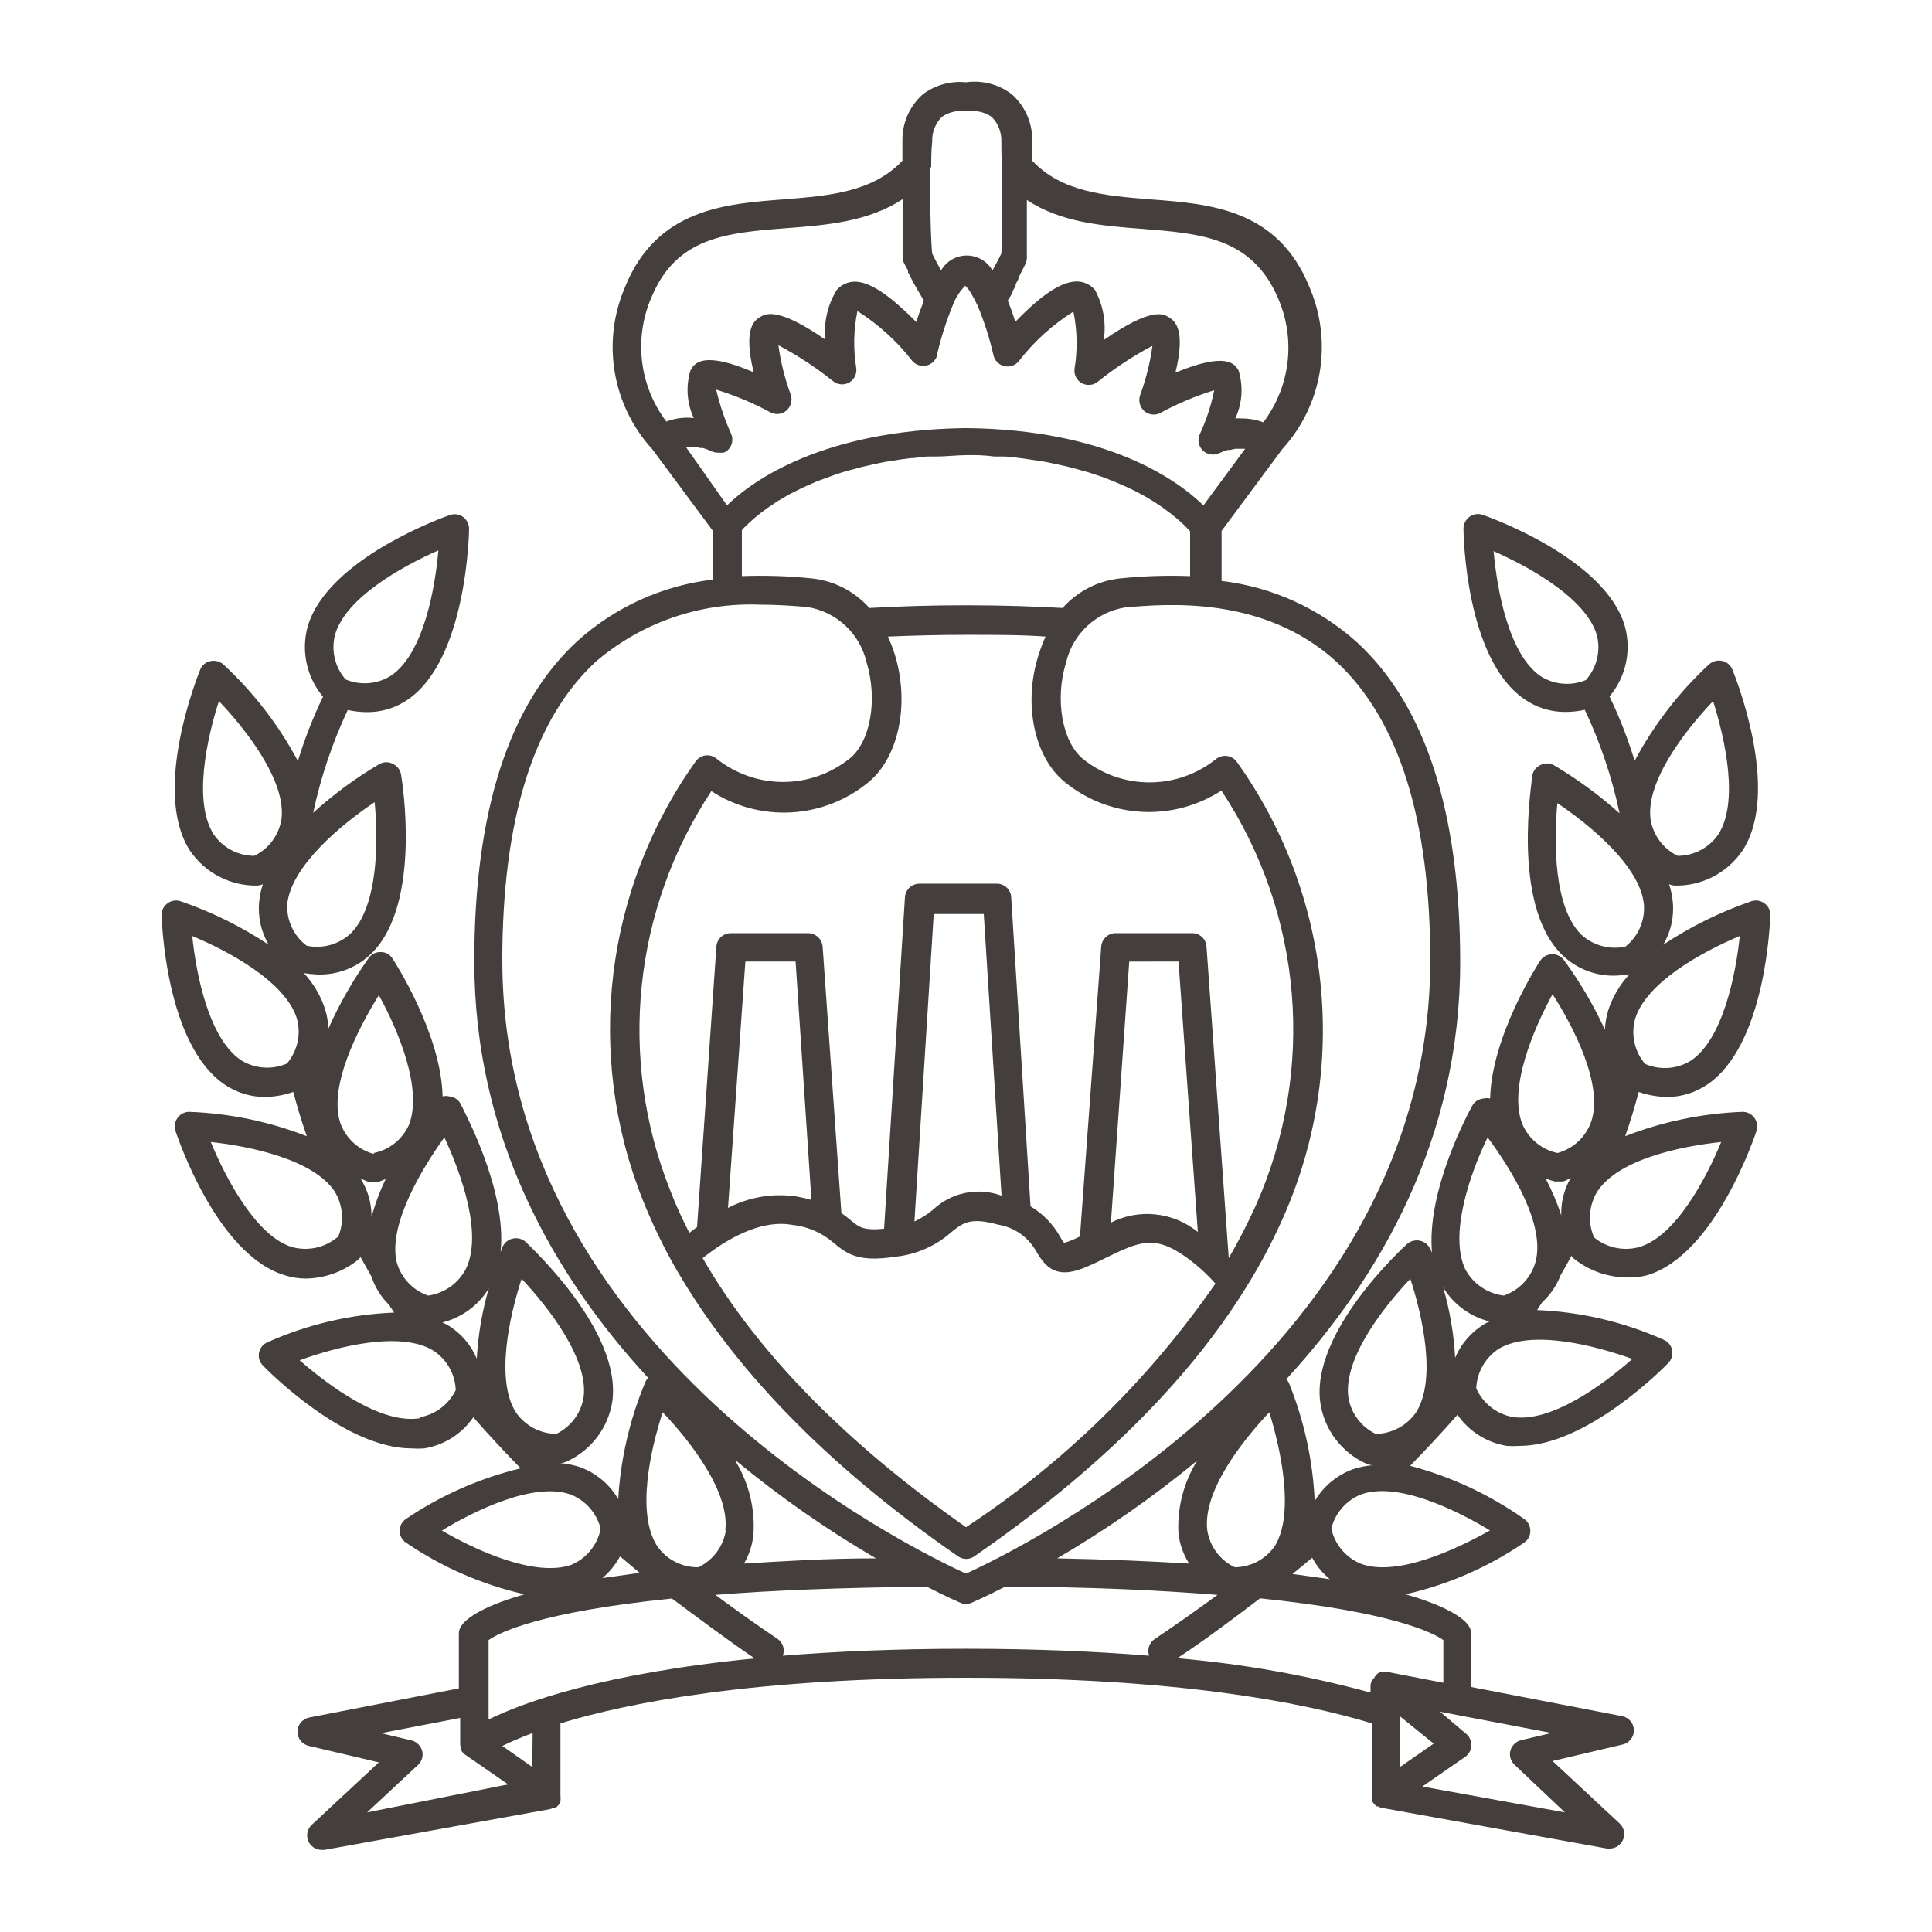 <?xml version="1.0" encoding="UTF-8"?>
<svg width="512pt" height="512pt" version="1.1" viewBox="0 0 512 512" xmlns="http://www.w3.org/2000/svg">
 <path d="m413.59 337.92c0.973-1.691 1.945-3.379 2.867-5.121 0.125 0.223 0.277 0.43 0.461 0.613 3.969 3.234 8.91 5.039 14.027 5.121 1.918 0.094 3.832-0.113 5.684-0.613 18.023-5.531 28.414-36.914 28.875-38.246l0.004-0.004c0.371-1.191 0.145-2.488-0.617-3.481-0.738-1.004-1.926-1.578-3.172-1.535-10.629 0.406-21.117 2.586-31.027 6.449 1.383-3.941 2.559-7.887 3.586-11.727l-0.004 0.004c2.375 0.82 4.863 1.27 7.375 1.332 3.809 0.023 7.539-1.102 10.699-3.227 15.719-10.496 16.742-43.52 16.793-44.902 0.07-1.254-0.508-2.453-1.535-3.176-0.992-0.758-2.301-0.969-3.481-0.562-8.242 2.832-16.086 6.703-23.348 11.52 2.062-3.484 2.945-7.543 2.508-11.57-0.152-1.516-0.477-3.012-0.973-4.453 0.457 0.195 0.941 0.316 1.434 0.355 7.258 0.18 14.102-3.375 18.125-9.418 10.238-15.922-2.254-46.539-2.766-47.82-0.457-1.18-1.477-2.047-2.711-2.305-1.219-0.27-2.492 0.055-3.434 0.871-7.969 7.367-14.648 16.023-19.762 25.598-1.785-5.844-4.008-11.543-6.656-17.051 4.301-5.121 5.832-12.02 4.098-18.48-5.121-18.176-36.352-29.184-37.684-29.645-1.191-0.43-2.516-0.238-3.535 0.512-0.988 0.734-1.574 1.891-1.586 3.121 0 1.434 0.512 34.457 16.078 45.16 3.199 2.266 7.035 3.465 10.957 3.43 1.719 0 3.438-0.191 5.117-0.562 4.133 8.758 7.227 17.969 9.219 27.441-5.391-4.824-11.238-9.113-17.461-12.797-1.102-0.594-2.43-0.594-3.531 0-1.141 0.523-1.945 1.578-2.152 2.812 0 1.383-5.633 33.945 7.731 47.309 3.797 3.785 8.98 5.84 14.336 5.684 1.238-0.043 2.469-0.164 3.688-0.355-2.555 2.738-4.477 6.008-5.633 9.574-0.504 1.66-0.797 3.383-0.867 5.117-3.004-6.527-6.66-12.738-10.906-18.531-0.762-0.98-1.949-1.531-3.191-1.48-1.238 0.051-2.379 0.695-3.055 1.734-0.664 0.973-12.902 20.02-13.262 36.504v0.004c-0.59-0.152-1.203-0.152-1.793 0-1.254 0.105-2.371 0.836-2.969 1.945-0.562 1.023-12.391 22.477-10.598 39.32 0-0.719-0.461-1.176-0.512-1.332-0.48-1.152-1.496-1.992-2.715-2.254-1.219-0.273-2.492 0.047-3.43 0.871-1.023 0.973-25.602 23.348-22.988 42.086 1.043 7.106 5.637 13.184 12.184 16.129 0.535 0.238 1.105 0.379 1.691 0.41-1.742 0.141-3.461 0.484-5.121 1.023-4.305 1.543-7.934 4.551-10.242 8.5-0.48-10.777-2.801-21.391-6.859-31.387-0.176-0.336-0.398-0.648-0.664-0.922 25.035-27.238 46.078-63.898 46.078-110.44 0-39.68-9.215-68.25-27.391-84.891-9.984-8.98-22.504-14.648-35.84-16.23v-13.258l16.078-21.656-0.004-0.004c5.234-5.734 8.691-12.863 9.957-20.523 1.262-7.664 0.277-15.523-2.84-22.637-8.398-20.48-26.266-21.863-42.086-23.039-12.082-0.973-23.5-1.945-31.281-10.238v-5.375-0.004c0.062-4.676-1.922-9.145-5.43-12.238-3.457-2.637-7.828-3.777-12.133-3.172-4.07-0.414-8.145 0.719-11.418 3.172-3.508 3.094-5.488 7.562-5.426 12.238v5.375c-7.832 8.293-19.25 9.266-31.336 10.238-15.82 1.176-33.691 2.609-42.086 23.039v0.004c-3.113 7.113-4.102 14.973-2.836 22.637 1.262 7.66 4.719 14.789 9.953 20.523l16.078 21.656v12.906c-13.336 1.578-25.859 7.246-35.84 16.23-18.176 16.641-27.391 45.211-27.391 84.891 0 46.539 20.941 83.199 46.078 110.44-0.27 0.27-0.492 0.582-0.668 0.918-4.176 9.906-6.633 20.453-7.269 31.184-2.309-3.949-5.934-6.957-10.238-8.5-1.664-0.539-3.383-0.883-5.121-1.023 0.582-0.035 1.156-0.172 1.688-0.41 6.527-2.961 11.102-9.035 12.137-16.129 2.356-18.738-21.965-40.961-22.988-42.086-0.938-0.824-2.215-1.148-3.43-0.871-1.223 0.258-2.238 1.102-2.715 2.254 0 0-0.258 0.613-0.512 1.332 1.793-16.844-10.238-38.297-10.598-39.32v-0.004c-0.602-1.105-1.719-1.836-2.973-1.945-0.586-0.148-1.203-0.148-1.789 0-0.359-16.488-12.594-35.531-13.262-36.504-0.648-1.078-1.812-1.742-3.074-1.742-1.238-0.07-2.434 0.488-3.172 1.484-4.211 5.887-7.812 12.18-10.754 18.793-0.07-1.738-0.363-3.457-0.871-5.121-1.152-3.566-3.074-6.832-5.629-9.574 1.219 0.195 2.449 0.312 3.684 0.359 5.359 0.152 10.543-1.902 14.336-5.684 13.363-13.363 7.938-46.078 7.731-47.309h0.004c-0.207-1.238-1.012-2.293-2.152-2.816-1.102-0.594-2.43-0.594-3.531 0-6.297 3.707-12.199 8.047-17.613 12.953 2.004-9.398 5.082-18.539 9.164-27.238 1.68 0.371 3.398 0.562 5.121 0.562 3.922 0.035 7.754-1.164 10.957-3.43 15.359-10.699 16.078-43.727 16.078-45.16h-0.004c-0.012-1.23-0.598-2.387-1.586-3.121-1.02-0.75-2.344-0.941-3.531-0.512-1.332 0.461-32.461 11.469-37.684 29.645-1.738 6.461-0.207 13.359 4.094 18.484-2.644 5.504-4.871 11.203-6.656 17.047-5.113-9.574-11.793-18.227-19.762-25.598-0.941-0.816-2.215-1.141-3.43-0.871-1.238 0.258-2.258 1.125-2.715 2.305-0.512 1.281-12.902 31.898-2.766 47.82 4.008 5.977 10.777 9.508 17.973 9.367 0.492-0.039 0.977-0.16 1.434-0.355-0.496 1.441-0.82 2.938-0.973 4.453-0.438 4.027 0.445 8.086 2.508 11.57-7.262-4.816-15.105-8.688-23.348-11.52-1.18-0.406-2.488-0.195-3.481 0.562-1.027 0.723-1.605 1.922-1.535 3.176 0 1.383 1.074 34.406 16.793 44.902 3.16 2.125 6.891 3.25 10.699 3.227 2.512-0.062 5-0.512 7.375-1.332 1.023 3.84 2.203 7.781 3.586 11.727l-0.004-0.004c-9.91-3.863-20.398-6.043-31.027-6.449-1.246-0.043-2.434 0.531-3.172 1.535-0.762 0.992-0.988 2.289-0.617 3.481 0.461 1.332 10.855 32.719 28.875 38.246l0.004 0.004c1.832 0.602 3.75 0.914 5.684 0.918 5.117-0.082 10.059-1.883 14.027-5.117 0.184-0.184 0.336-0.391 0.461-0.617 0.922 1.691 1.895 3.379 2.867 5.121 0.945 2.867 2.559 5.465 4.711 7.578l1.332 2.047c-11.598 0.465-22.996 3.141-33.59 7.887-1.145 0.5-1.973 1.531-2.207 2.762-0.238 1.227 0.148 2.492 1.031 3.383 0.922 0.973 21.453 21.965 39.426 21.965h-0.004c1.109 0.078 2.223 0.078 3.328 0 5.273-0.871 9.969-3.848 13.008-8.246 3.941 4.504 8.141 9.012 12.543 13.516v0.004c-10.883 2.621-21.199 7.184-30.465 13.465-1.008 0.719-1.602 1.887-1.586 3.121-0.02 1.266 0.621 2.449 1.688 3.125 9.508 6.492 20.156 11.133 31.387 13.672-12.75 3.637-16.027 7.168-16.793 8.449v-0.004c-0.402 0.609-0.617 1.32-0.613 2.051v14.438l-39.68 7.731c-1.793 0.363-3.078 1.938-3.078 3.762 0 1.828 1.285 3.402 3.078 3.766l18.484 4.352-17.766 16.539h-0.004c-1.16 1.07-1.539 2.746-0.965 4.215 0.578 1.473 1.996 2.438 3.574 2.438h0.719l59.801-10.805v0.004c0.309-0.074 0.602-0.195 0.871-0.359h0.566-0.004c0.246-0.16 0.469-0.348 0.668-0.562l0.258-0.309h-0.004c0.168-0.219 0.305-0.461 0.41-0.715v-0.359c0.078-0.391 0.078-0.789 0-1.176v-19.254c18.688-5.684 51.918-12.082 107.52-12.082 55.602 0 88.73 6.398 107.52 12.082v18.895c-0.078 0.387-0.078 0.789 0 1.176v0.359c0.105 0.254 0.246 0.496 0.41 0.715l0.258 0.309c0.195 0.215 0.418 0.402 0.664 0.562h0.309c0.27 0.164 0.562 0.285 0.867 0.359l59.801 10.805h0.719c1.582 0 3-0.969 3.574-2.438 0.578-1.473 0.195-3.144-0.961-4.219l-17.766-16.539 18.484-4.352h-0.004c1.789-0.363 3.078-1.938 3.078-3.762 0-1.828-1.289-3.402-3.078-3.766l-40.039-7.731v-14.078c0.004-0.73-0.211-1.441-0.613-2.051-0.77-1.281-4.043-4.812-16.793-8.449v0.004c11.23-2.539 21.879-7.18 31.387-13.672 1.066-0.676 1.707-1.859 1.688-3.125 0.012-1.234-0.578-2.402-1.586-3.121-9.16-6.481-19.41-11.27-30.262-14.133 4.402-4.504 8.602-9.012 12.543-13.516h0.004c3.062 4.422 7.797 7.398 13.105 8.242 1.109 0.078 2.219 0.078 3.328 0 17.973 0 38.504-20.992 39.426-21.965 0.879-0.887 1.266-2.152 1.031-3.383-0.234-1.227-1.062-2.262-2.211-2.762-10.59-4.742-21.992-7.418-33.586-7.883l1.332-2.047c2.176-1.992 3.859-4.465 4.914-7.219zm6.809-157.75v-0.004c-3.957 1.699-8.496 1.332-12.133-0.973-8.344-5.734-11.52-22.578-12.441-33.125 9.676 4.25 24.629 12.594 27.391 22.375 1.004 4.102-0.047 8.434-2.816 11.621zm40.652 67.992c-1.074 10.238-4.504 27.289-12.953 32.922-3.656 2.262-8.191 2.586-12.133 0.867-2.793-3.277-3.789-7.723-2.664-11.879 2.969-9.828 18.023-17.918 27.75-22.016zm-7.062-62.363c3.227 10.238 6.859 26.777 1.383 35.328h-0.004c-2.434 3.543-6.449 5.668-10.75 5.684-3.871-1.871-6.57-5.531-7.219-9.781-1.23-10.086 9.316-23.602 16.59-31.23zm-23.246 65.074c-4.199 0.895-8.574-0.309-11.727-3.223-7.219-7.168-7.269-24.32-6.297-34.816 8.754 5.887 21.965 16.793 22.938 26.879 0.316 4.305-1.523 8.488-4.914 11.16zm-341.96-82.637c2.766-9.777 17.715-18.125 27.391-22.375-0.922 10.547-4.043 27.34-12.441 33.125v0.004c-3.617 2.34-8.16 2.742-12.133 1.074-2.84-3.234-3.891-7.66-2.816-11.828zm10.496 44.34c1.023 10.238 0.922 27.598-6.297 34.766-3.129 2.957-7.516 4.184-11.727 3.277-3.465-2.629-5.387-6.82-5.121-11.164 1.18-10.086 14.391-20.992 23.145-26.879zm-31.898 14.234c-4.301-0.016-8.316-2.141-10.75-5.684-5.477-8.551-1.844-25.293 1.383-35.328 7.269 7.629 17.816 21.145 16.59 31.23h-0.004c-0.648 4.25-3.348 7.91-7.219 9.781zm8.652 55.039c-3.941 1.719-8.477 1.395-12.133-0.871-8.449-5.633-11.879-22.426-12.953-32.922 9.727 4.043 24.781 12.188 27.75 21.914 1.125 4.156 0.129 8.602-2.664 11.879zm41.73 19.559c4.453 9.625 10.238 25.602 5.684 34.918h-0.004c-2.004 3.809-5.719 6.422-9.98 7.016-4.086-1.406-7.211-4.742-8.348-8.91-2.254-9.828 6.555-24.523 12.648-33.023zm-28.414 26.523h-0.004c-3.324 2.738-7.773 3.695-11.93 2.559-9.473-2.816-17.562-18.176-21.555-27.852 10.496 1.125 27.238 4.66 32.82 13.105 2.269 3.672 2.598 8.227 0.867 12.188zm9.109-5.379c0.027-0.133 0.027-0.273 0-0.406-0.027-3.488-1.039-6.894-2.918-9.832 0.77 0.309 1.434 0.664 2.203 0.922 0.391 0.051 0.785 0.051 1.176 0 0.289 0.051 0.582 0.051 0.871 0 0.871 0 1.637-0.512 2.406-0.77-1.551 3.242-2.801 6.617-3.738 10.086zm0.613-16.742c-4.16-1.117-7.496-4.223-8.906-8.293-3.125-9.676 4.711-24.883 10.238-33.793 5.121 9.266 11.727 25.035 7.938 34.457-1.734 3.801-5.18 6.539-9.27 7.375zm12.188 70.043c-10.238 1.637-23.91-8.449-31.848-15.359 9.934-3.637 26.523-7.832 35.277-2.664 3.648 2.297 5.926 6.242 6.094 10.547-1.836 3.793-5.375 6.477-9.523 7.219zm15.105-15.77c-1.574-3.742-4.301-6.883-7.785-8.961l-1.332-0.664c5.125-1.273 9.539-4.508 12.289-9.012-1.742 5.988-2.809 12.152-3.172 18.379zm221.39 52.734h-0.004c1.18 2.172 2.762 4.102 4.66 5.684l-9.883-1.383zm-80.488-333.46 1.074-1.793v-0.359l0.82-1.484v-0.41l0.719-1.332v-0.309l0.664-1.332c0.719-1.332 1.125-2.254 1.176-2.305v0.008c0.23-0.484 0.371-1.004 0.41-1.539v-7.477-0.512-2.715-1.023-3.019-0.77c9.012 5.992 19.969 6.859 30.719 7.68 15.359 1.23 28.93 2.254 35.84 18.328v0.004c2.336 5.34 3.211 11.203 2.523 16.992-0.684 5.785-2.898 11.285-6.414 15.93-1.816-0.684-3.742-1.031-5.684-1.023-0.578-0.047-1.16-0.047-1.742 0 1.844-3.981 2.156-8.5 0.871-12.695-0.973-1.691-3.07-5.121-16.742 0.562 2.918-11.93-0.41-13.875-1.844-14.746-1.434-0.871-4.609-2.609-17.152 6.094 0.699-4.578-0.129-9.254-2.352-13.312-1.211-1.398-2.965-2.203-4.816-2.203-5.121 0-11.418 5.684-16.281 10.699-0.512-1.793-1.23-3.738-1.996-5.684zm-20.48-35.02c0-2.254 0-4.559 0.258-6.758h-0.004c-0.102-2.465 0.824-4.856 2.562-6.606 1.742-1.223 3.875-1.754 5.988-1.484h1.18c2.125-0.273 4.281 0.258 6.039 1.484 1.742 1.766 2.672 4.176 2.562 6.656 0 2.152 0 4.453 0.258 6.707 0 9.934 0 19.969-0.258 22.836-0.41 0.922-1.281 2.559-2.356 4.504-1.395-2.449-3.992-3.961-6.812-3.961-2.816 0-5.414 1.512-6.809 3.961-1.074-1.945-1.945-3.586-2.356-4.504-0.305-2.867-0.664-12.902-0.461-22.836zm-70.195 67.379c-3.523-4.644-5.742-10.141-6.434-15.926-0.695-5.785 0.164-11.652 2.488-16.996 6.656-16.078 20.07-17.102 35.84-18.328 10.648-0.82 21.605-1.691 30.719-7.68v0.82 2.969 1.023 2.715 0.512 7.477l0.004-0.004c0.039 0.531 0.18 1.055 0.41 1.535l1.023 1.844v0.512l0.309 0.512 0.461 0.973 0.258 0.461 0.664 1.23 0.258 0.461 0.82 1.434 0.258 0.41 0.82 1.434 0.359 0.562c-0.77 1.945-1.484 3.891-1.996 5.684-5.121-5.121-11.367-10.699-16.281-10.699l-0.012-0.004c-1.848 0-3.606 0.805-4.812 2.203-2.422 3.938-3.481 8.559-3.019 13.156-12.543-8.703-15.82-6.859-17.203-6.043-1.383 0.82-4.711 2.766-1.793 14.695-13.672-5.887-15.77-2.254-16.742-0.512v0.004c-1.277 4.176-0.969 8.68 0.871 12.645-2.461-0.285-4.957 0.031-7.269 0.922zm5.121 6.656h2.613l1.281 0.359h0.719-0.008c0.785 0.238 1.555 0.527 2.305 0.867 0.445 0.223 0.934 0.344 1.434 0.359h0.461c0.289 0.051 0.582 0.051 0.871 0h0.41c0.418-0.16 0.801-0.402 1.125-0.715 1.156-1.117 1.484-2.84 0.82-4.301-1.684-3.758-3.004-7.668-3.945-11.676 4.969 1.508 9.773 3.516 14.336 5.992 1.391 0.758 3.106 0.574 4.301-0.461 1.184-1.047 1.629-2.699 1.129-4.199-1.57-4.234-2.672-8.633-3.277-13.105 5.117 2.711 9.969 5.898 14.488 9.523 1.211 0.984 2.906 1.129 4.262 0.359 1.359-0.77 2.109-2.297 1.883-3.844-0.812-5.012-0.707-10.129 0.309-15.102 5.555 3.512 10.457 7.965 14.488 13.156 0.926 1.133 2.422 1.629 3.84 1.281 1.434-0.352 2.543-1.48 2.867-2.918v-0.359c1.027-4.352 2.394-8.613 4.098-12.75 0.73-1.91 1.844-3.652 3.277-5.117 0.75 0.727 1.371 1.574 1.84 2.508 0.41 0.719 0.871 1.586 1.434 2.766 1.777 4.238 3.18 8.625 4.199 13.105 0.312 1.434 1.414 2.566 2.844 2.918 1.426 0.348 2.926-0.148 3.863-1.281 4.016-5.207 8.922-9.66 14.492-13.156 1.016 4.973 1.121 10.094 0.305 15.105-0.223 1.543 0.523 3.07 1.883 3.84s3.051 0.629 4.262-0.359c4.519-3.625 9.371-6.812 14.488-9.523-0.605 4.477-1.703 8.871-3.273 13.105-0.5 1.5-0.059 3.152 1.125 4.199 1.195 1.039 2.91 1.223 4.301 0.461 4.531-2.469 9.301-4.473 14.234-5.988-0.82 4.027-2.109 7.945-3.84 11.672-0.668 1.461-0.34 3.188 0.816 4.301 1.148 1.109 2.859 1.395 4.301 0.715 0.75-0.34 1.52-0.629 2.305-0.867h0.664l1.281-0.309h2.664l-11.059 15c-7.016-6.809-25.602-20.172-63.18-20.48-37.582 0.512-56.32 13.875-63.078 20.48zm100.35 88.781c5.785 4.762 12.941 7.559 20.426 7.984 7.484 0.422 14.91-1.551 21.199-5.629 21.633 32.691 25.07 74.168 9.113 109.98-2.156 4.758-4.547 9.406-7.168 13.926l-5.891-82.535c-0.105-2.012-1.773-3.586-3.785-3.582h-20.48c-1.945 0.098-3.508 1.641-3.637 3.582l-5.633 76.801-1.281 0.613h0.004c-0.945 0.43-1.922 0.789-2.922 1.078-0.422-0.504-0.781-1.055-1.074-1.641-1.859-3.32-4.562-6.094-7.832-8.039l-5.121-81.922v0.004c-0.109-2.031-1.805-3.613-3.84-3.586h-20.48c-2.023-0.004-3.703 1.566-3.84 3.586l-5.527 87.859c-5.426 0.512-6.606-0.41-8.652-2.098l-0.004-0.004c-0.852-0.727-1.738-1.41-2.66-2.047l-4.969-70.605c-0.156-2.008-1.824-3.562-3.84-3.582h-20.48 0.004c-2.027-0.004-3.707 1.562-3.844 3.582l-5.121 74.293-2.047 1.535c-1.844-3.637-3.586-7.32-5.121-11.367h0.004c-13.859-34.895-9.766-74.363 10.957-105.68 6.289 4.082 13.711 6.055 21.195 5.629 7.484-0.422 14.641-3.219 20.43-7.984 8.039-6.606 11.008-20.84 6.965-33.945h-0.004c-0.504-1.586-1.102-3.144-1.789-4.66 6.195-0.258 13.105-0.461 20.891-0.461 7.781 0 14.695 0 20.891 0.461h-0.004c-0.688 1.516-1.289 3.074-1.793 4.66-4.246 12.953-1.277 27.188 6.762 33.793zm-72.141 117.45c4.094 0.414 7.961 2.098 11.059 4.812 3.586 2.969 6.606 5.121 16.23 3.637v-0.004c5.551-0.539 10.789-2.836 14.949-6.551 3.176-2.559 5.121-3.941 12.391-1.945 4.379 0.719 8.168 3.445 10.238 7.371 2.457 4.043 5.375 7.426 13.773 3.531 1.586-0.664 3.019-1.383 4.352-2.047 8.859-4.301 12.902-6.246 21.195-0.41h0.004c2.926 2.078 5.606 4.484 7.984 7.168-17.691 25.559-40.133 47.477-66.098 64.562-31.949-22.426-55.398-46.336-69.785-71.32 5.887-4.66 15.051-10.344 23.707-8.805zm-17-4.352 4.609-65.434h13.312l4.195 63.18c-1.312-0.383-2.644-0.691-3.992-0.922-6.309-0.938-12.75 0.176-18.383 3.176zm49.406 3.586 5.121-81.613h13.262l4.711 74.648v-0.004c-3.066-1.129-6.387-1.387-9.59-0.734-3.199 0.652-6.156 2.184-8.535 4.422-1.586 1.324-3.344 2.426-5.223 3.277zm52.07 0.309 4.863-69.324 13.059-0.004 5.121 71.68c-3.227-2.633-7.152-4.258-11.297-4.676-4.141-0.422-8.312 0.387-12 2.32zm-38.398-163.74c-9.832 0-18.379 0.309-25.602 0.719v-0.004c-4.035-4.543-9.66-7.367-15.719-7.883-6.004-0.602-12.043-0.789-18.07-0.562v-12.188l0.613-0.664 0.461-0.461 0.77-0.719 0.664-0.613 0.973-0.871 0.871-0.664c0.375-0.363 0.789-0.691 1.227-0.973l0.973-0.77 1.586-1.023 1.074-0.77 2.203-1.281 0.922-0.562 3.586-1.793 1.023-0.461 3.019-1.332 1.691-0.613 2.918-1.074 1.996-0.664c1.023-0.309 2.047-0.613 3.176-0.871l2.254-0.613 3.43-0.77 2.508-0.512 3.891-0.613 2.609-0.359c1.484 0 3.07-0.359 4.711-0.461h2.356c2.457 0 5.121-0.309 7.68-0.359 2.559-0.051 5.121 0 7.68 0.359h2.406c1.586 0 3.176 0.258 4.711 0.461l2.559 0.359 3.941 0.613 2.457 0.512 3.481 0.77 2.305 0.613 3.125 0.871 1.996 0.664c1.023 0.309 1.996 0.664 2.918 1.023l1.691 0.664 2.969 1.281 1.125 0.512c1.281 0.613 2.457 1.176 3.531 1.793l1.074 0.613 2.047 1.23 1.176 0.77 1.484 1.023 1.074 0.82h0.012c0.398 0.262 0.773 0.551 1.125 0.871l0.973 0.77 0.871 0.77 0.77 0.664 1.688 1.688 0.41 0.461v11.879c-6.027-0.227-12.066-0.039-18.07 0.562-6.059 0.516-11.684 3.34-15.719 7.883-7.223-0.406-15.77-0.715-25.602-0.715zm-122.88 94.105c0-37.426 8.344-64.102 24.883-79.258 12.094-10.312 27.641-15.672 43.52-15 5.121 0 9.266 0.359 12.391 0.613 3.773 0.59 7.285 2.297 10.086 4.894 2.801 2.602 4.762 5.977 5.633 9.695 3.019 9.883 1.074 21.195-4.504 25.602h-0.004c-5 3.996-11.211 6.172-17.613 6.172-6.398 0-12.609-2.176-17.609-6.172-0.789-0.664-1.812-0.977-2.836-0.871-1.023 0.105-1.957 0.625-2.594 1.434-24.184 33.828-29.527 77.625-14.18 116.28 2.231 5.574 4.793 11.012 7.68 16.281 15.359 27.547 40.652 53.863 75.879 78.234l-0.004-0.004c1.312 0.957 3.094 0.957 4.406 0 32.102-22.168 56.32-46.078 71.68-70.758 3.879-6.156 7.301-12.59 10.238-19.25 17.465-39.59 12.715-85.457-12.492-120.63-0.633-0.805-1.566-1.324-2.586-1.438-1.02-0.117-2.043 0.18-2.84 0.824-4.996 4.008-11.211 6.188-17.613 6.188-6.406 0-12.617-2.18-17.613-6.188-5.582-4.559-7.527-15.871-4.504-25.602v0.004c0.867-3.723 2.828-7.098 5.629-9.695 2.801-2.602 6.312-4.305 10.086-4.898 10.957-0.922 36.66-3.176 55.91 14.387 16.539 15.359 24.883 41.832 24.883 79.258-0.152 103.12-108.95 156.01-123.03 162.41-14.078-6.398-122.88-59.188-122.88-162.51zm204.8 155.09c-2.398 3.566-6.406 5.715-10.703 5.734-3.891-1.859-6.609-5.519-7.269-9.781-1.281-10.238 9.164-23.602 16.434-31.281 3.125 10.086 6.656 26.777 1.539 35.328zm-25.602-3.07v-0.004c0.348 2.789 1.309 5.465 2.816 7.836-10.238-0.613-21.812-1.125-34.969-1.383 13.047-7.625 25.461-16.289 37.117-25.91-3.641 5.832-5.375 12.648-4.965 19.508zm-117.3-19.457v-0.004c11.656 9.621 24.07 18.285 37.121 25.91-13.16 0-24.781 0.77-34.969 1.383 1.391-2.383 2.25-5.039 2.508-7.785 0.445-6.824-1.234-13.625-4.812-19.453zm-2.664 18.484 0.004-0.004c-0.66 4.262-3.383 7.922-7.269 9.781-4.406 0.082-8.555-2.078-11.012-5.734-5.426-8.602-1.742-25.293 1.535-35.328 7.426 7.731 17.871 21.297 16.59 31.332zm-27.957 6.965 5.121 4.301-9.883 1.383 0.004-0.004c1.875-1.574 3.438-3.484 4.609-5.633zm-27.695-38.25c-5.426-8.602-1.742-25.344 1.535-35.379 7.269 7.731 17.715 21.246 16.434 31.336l0.004-0.004c-0.668 4.258-3.387 7.914-7.269 9.781-4.289-0.062-8.277-2.203-10.703-5.734zm-19.609 31.336c9.012-5.477 24.473-12.902 34.047-9.574v-0.004c4.008 1.547 7.008 4.945 8.039 9.113-0.844 4.301-3.785 7.894-7.832 9.574-9.523 3.277-25.141-3.789-34.254-9.113zm-19.812 74.699 13.465-12.543v-0.004c1.055-0.949 1.492-2.414 1.125-3.789-0.387-1.371-1.48-2.426-2.867-2.762l-8.039-1.895 20.992-4.043v7.117-0.004c0.047 0.391 0.152 0.77 0.309 1.125v0.41c0.238 0.398 0.551 0.746 0.922 1.023l11.469 7.938zm43.777-12.031-7.938-5.582c1.996-0.973 4.66-2.152 8.039-3.43zm-11.574-12.598v-21.043c2.715-1.895 13.262-7.426 48.59-11.008 6.91 5.121 14.184 10.598 21.914 15.871-40.191 3.941-61.184 11.625-70.504 16.18zm175.05-16.895c-13.977-1.125-30.004-1.844-48.539-1.844s-34.559 0.719-48.539 1.844c0.617-1.629 0.047-3.465-1.383-4.457-5.734-3.84-11.16-7.731-16.488-11.672 14.848-1.176 33.23-1.945 56.062-2.152 5.375 2.766 8.652 4.148 8.859 4.25h0.004c0.945 0.41 2.023 0.41 2.969 0 0 0 3.481-1.484 8.859-4.25 22.836 0 41.266 0.973 56.32 2.152-5.289 3.891-10.82 7.781-16.59 11.672-1.484 0.949-2.121 2.793-1.535 4.457zm106.65 20.48-8.039 1.895c-1.387 0.332-2.481 1.391-2.867 2.762-0.363 1.375 0.07 2.84 1.125 3.789l13.312 12.598-37.785-6.859 11.469-7.938c0.969-0.727 1.535-1.863 1.535-3.074 0-1.207-0.566-2.348-1.535-3.07l-6.758-5.734zm-40.09 8.961v-13.312l8.859 7.168zm11.418-33.637v11.367l-14.539-2.816-0.004-0.004c-0.473-0.078-0.957-0.078-1.434 0h-0.359 0.004c-0.172-0.023-0.344-0.023-0.512 0l-0.613 0.41h-0.004c-0.359 0.312-0.656 0.695-0.867 1.125l-0.668 0.77c-0.203 0.469-0.309 0.973-0.309 1.484v1.637c-16.754-4.578-33.891-7.629-51.199-9.113 7.731-5.121 15-10.598 21.914-15.871 35.328 3.633 45.875 9.164 48.59 11.059zm12.391-29.031c-9.113 5.121-24.73 12.391-34.254 8.859v-0.004c-3.981-1.633-6.91-5.117-7.832-9.32 1.031-4.168 4.031-7.57 8.039-9.113 9.625-3.328 25.035 4.148 34.047 9.625zm-19.609-31.285c-2.426 3.531-6.414 5.672-10.703 5.734-3.883-1.867-6.602-5.523-7.269-9.781-1.281-10.238 9.164-23.602 16.434-31.336 3.277 10.039 6.965 26.781 1.539 35.383zm38.453-52.684-0.004-0.004c-0.016 0.172-0.016 0.344 0 0.512-1.082-3.375-2.473-6.648-4.144-9.777 0.77 0.258 1.535 0.562 2.406 0.77 0.285 0.051 0.582 0.051 0.867 0 0.395 0.047 0.789 0.047 1.18 0 0.77 0 1.434-0.613 2.203-0.922-1.66 2.859-2.527 6.113-2.512 9.418zm42.395-18.945c-3.996 9.676-12.086 25.035-21.766 27.852-4.156 1.137-8.602 0.18-11.926-2.559-1.73-3.961-1.402-8.516 0.867-12.188 5.582-8.551 22.121-11.98 32.82-13.105zm-61.906-1.23c6.297 8.5 15.359 23.141 12.699 33.023-1.18 4.16-4.312 7.488-8.398 8.91-4.356-0.516-8.184-3.137-10.238-7.016-4.301-9.164 1.281-25.344 5.938-34.918zm-8.602 58.418c-0.344-6.312-1.41-12.562-3.172-18.637 2.75 4.504 7.164 7.742 12.289 9.012-0.461 0.191-0.906 0.414-1.332 0.668-3.484 2.078-6.211 5.219-7.785 8.957zm46.949 0.309c-7.887 7.016-21.762 17.051-31.848 15.359h0.004c-4.223-0.816-7.777-3.648-9.523-7.578 0.184-4.301 2.461-8.238 6.094-10.547 8.754-5.066 25.344-0.816 35.277 2.766zm-29.129-62.207c-3.789-9.422 2.918-25.191 7.988-34.457 5.684 8.859 13.516 24.113 10.238 33.793v-0.004c-1.43 4.062-4.758 7.16-8.91 8.297-4.164-0.875-7.641-3.719-9.316-7.629z" fill="#443f3c"/>
</svg>
